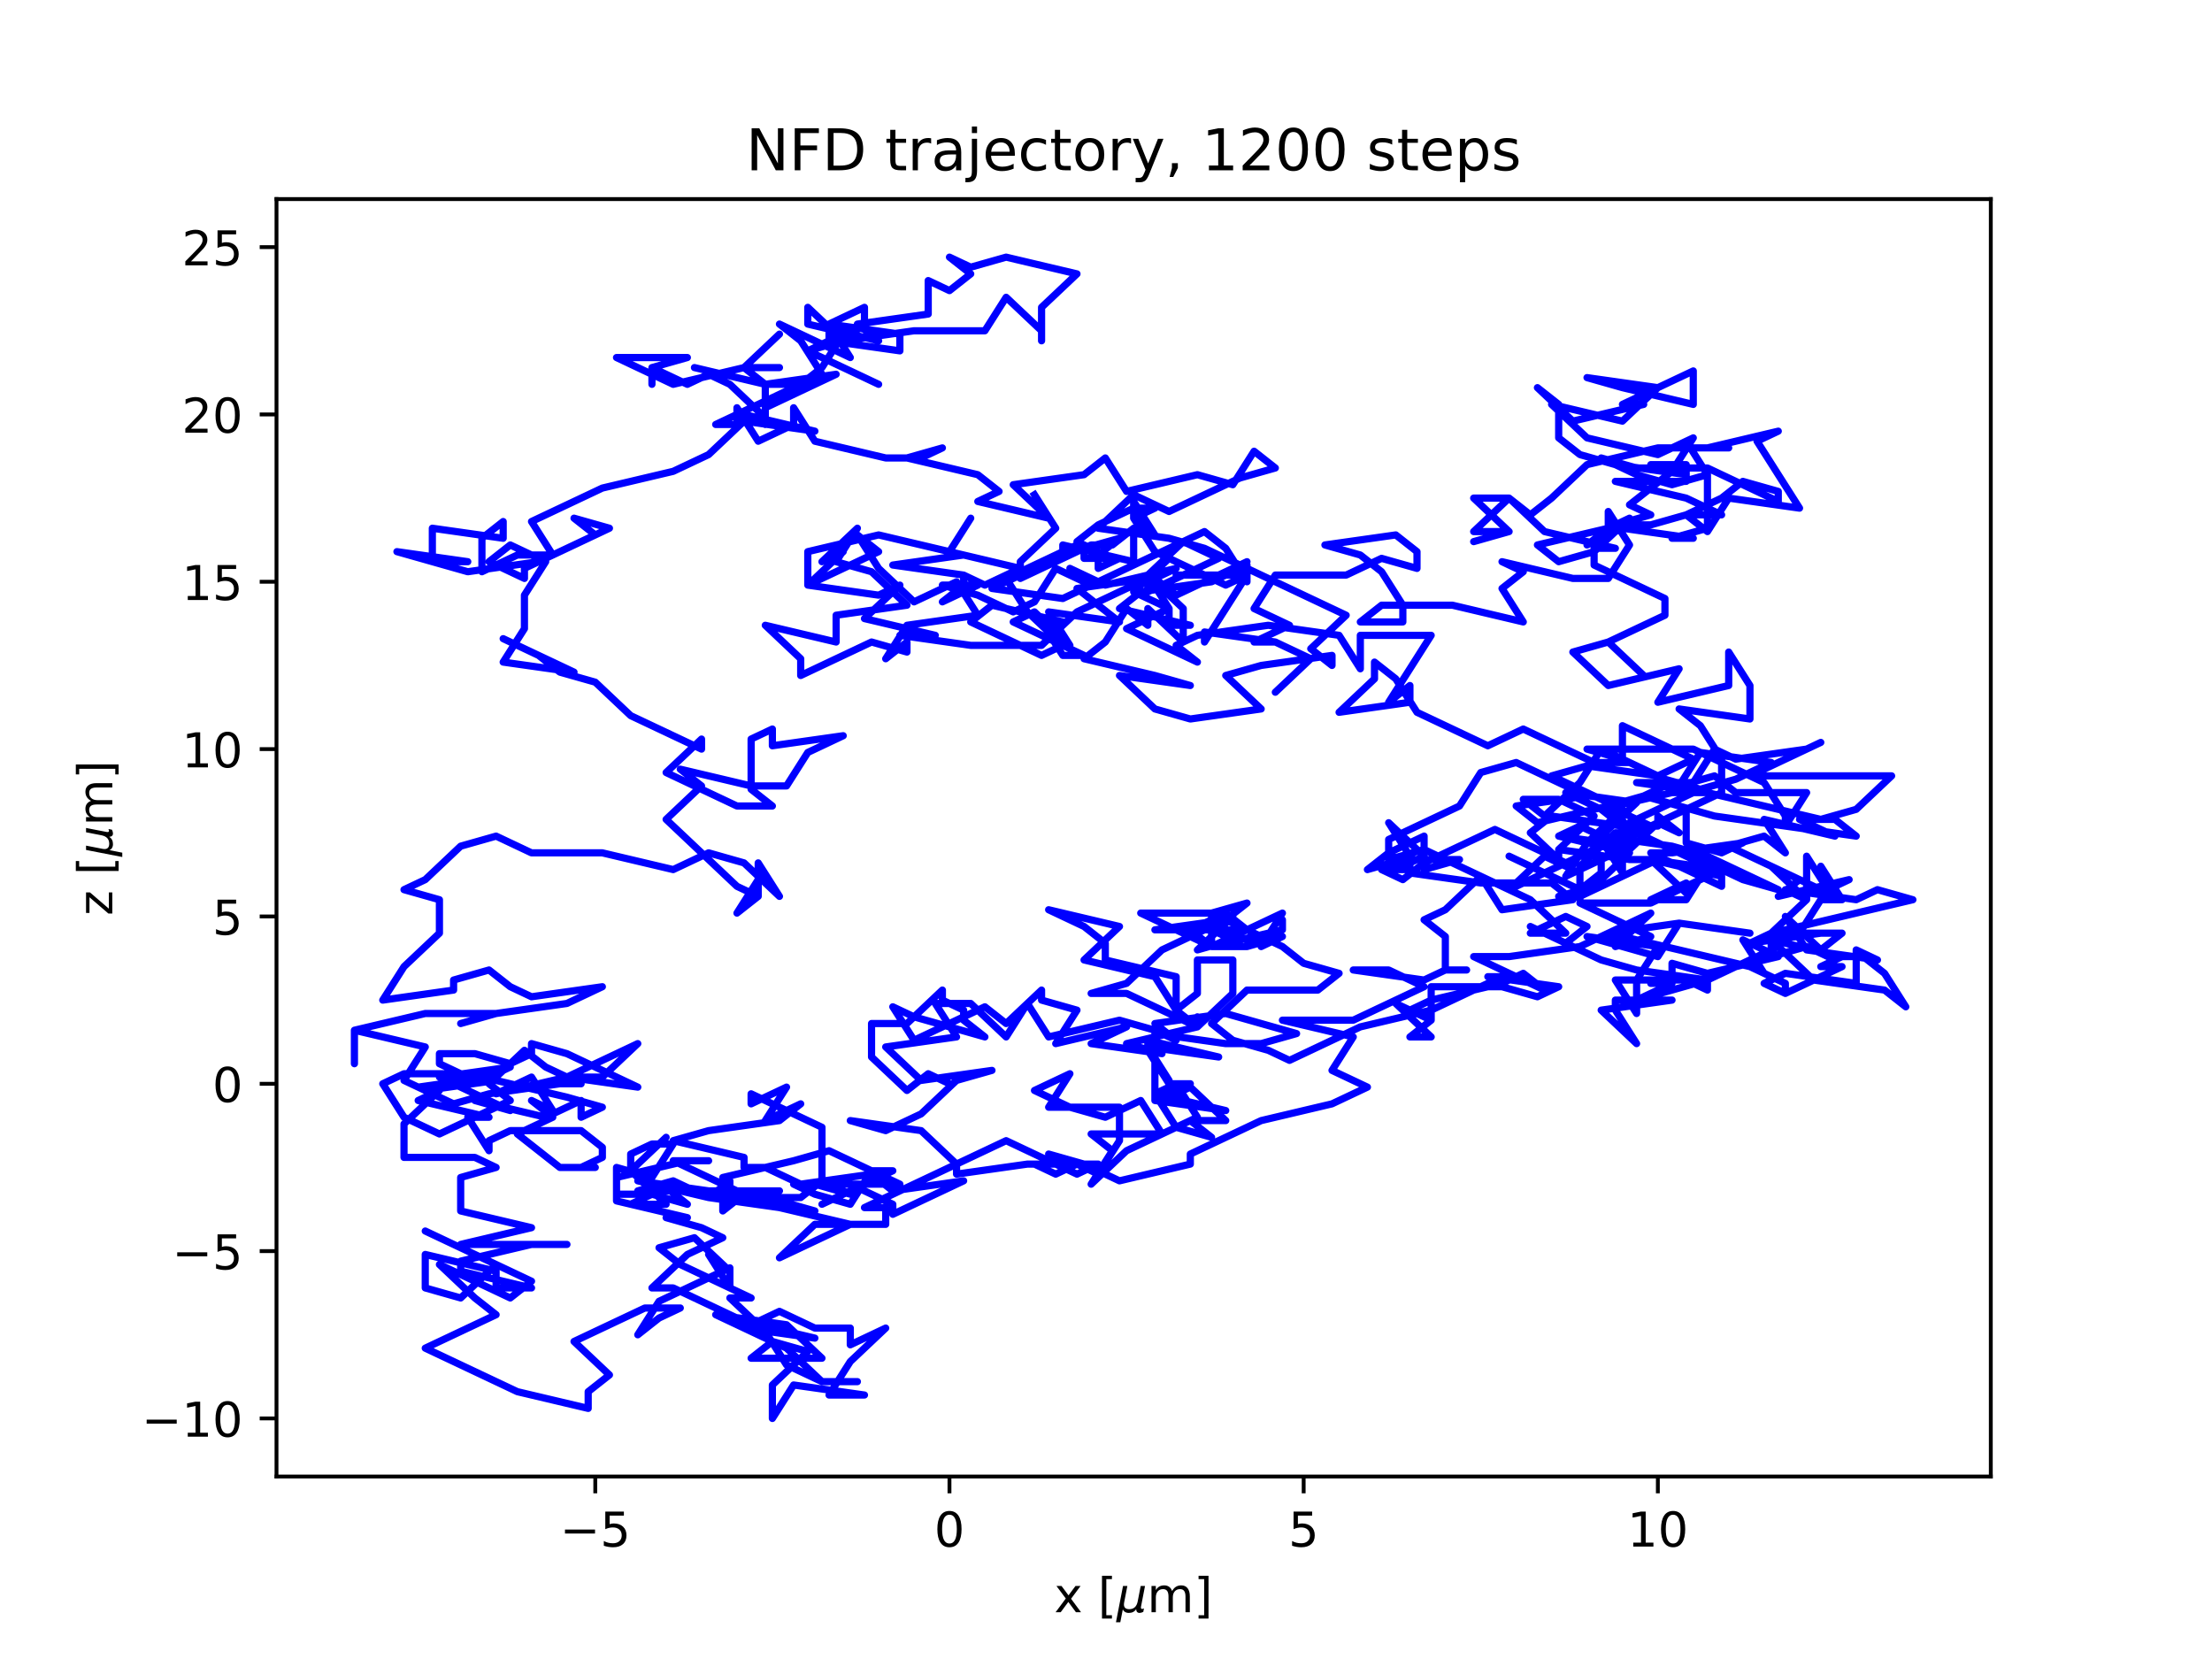 <?xml version="1.0" encoding="utf-8" standalone="no"?>
<!DOCTYPE svg PUBLIC "-//W3C//DTD SVG 1.1//EN"
  "http://www.w3.org/Graphics/SVG/1.1/DTD/svg11.dtd">
<!-- Created with matplotlib (https://matplotlib.org/) -->
<svg height="345.6pt" version="1.1" viewBox="0 0 460.8 345.6" width="460.8pt" xmlns="http://www.w3.org/2000/svg" xmlns:xlink="http://www.w3.org/1999/xlink">
 <defs>
  <style type="text/css">*{stroke-linecap:butt;stroke-linejoin:round;}</style>
 </defs>
 <g id="figure_1">
  <g id="patch_1">
   <path d="M 0 345.6 
L 460.8 345.6 
L 460.8 0 
L 0 0 
z
" style="fill:#ffffff;"/>
  </g>
  <g id="axes_1">
   <g id="patch_2">
    <path d="M 57.6 307.584 
L 414.72 307.584 
L 414.72 41.472 
L 57.6 41.472 
z
" style="fill:#ffffff;"/>
   </g>
   <g id="matplotlib.axis_1">
    <g id="xtick_1">
     <g id="line2d_1">
      <defs>
       <path d="M 0 0 
L 0 3.5 
" id="maca94fbda4" style="stroke:#000000;stroke-width:0.8;"/>
      </defs>
      <g>
       <use style="stroke:#000000;stroke-width:0.8;" x="124.007" xlink:href="#maca94fbda4" y="307.584"/>
      </g>
     </g>
     <g id="text_1">
      <!-- −5 -->
      <g transform="translate(116.636 322.182)scale(0.1 -0.1)">
       <defs>
        <path d="M 10.594 35.5 
L 73.188 35.5 
L 73.188 27.203 
L 10.594 27.203 
z
" id="DejaVuSans-8722"/>
        <path d="M 10.797 72.906 
L 49.516 72.906 
L 49.516 64.594 
L 19.828 64.594 
L 19.828 46.734 
Q 21.969 47.469 24.109 47.828 
Q 26.266 48.188 28.422 48.188 
Q 40.625 48.188 47.75 41.5 
Q 54.891 34.812 54.891 23.391 
Q 54.891 11.625 47.562 5.094 
Q 40.234 -1.422 26.906 -1.422 
Q 22.312 -1.422 17.547 -0.641 
Q 12.797 0.141 7.719 1.703 
L 7.719 11.625 
Q 12.109 9.234 16.797 8.062 
Q 21.484 6.891 26.703 6.891 
Q 35.156 6.891 40.078 11.328 
Q 45.016 15.766 45.016 23.391 
Q 45.016 31 40.078 35.438 
Q 35.156 39.891 26.703 39.891 
Q 22.75 39.891 18.812 39.016 
Q 14.891 38.141 10.797 36.281 
z
" id="DejaVuSans-53"/>
       </defs>
       <use xlink:href="#DejaVuSans-8722"/>
       <use x="83.789" xlink:href="#DejaVuSans-53"/>
      </g>
     </g>
    </g>
    <g id="xtick_2">
     <g id="line2d_2">
      <g>
       <use style="stroke:#000000;stroke-width:0.8;" x="197.792" xlink:href="#maca94fbda4" y="307.584"/>
      </g>
     </g>
     <g id="text_2">
      <!-- 0 -->
      <g transform="translate(194.61 322.182)scale(0.1 -0.1)">
       <defs>
        <path d="M 31.781 66.406 
Q 24.172 66.406 20.328 58.906 
Q 16.5 51.422 16.5 36.375 
Q 16.5 21.391 20.328 13.891 
Q 24.172 6.391 31.781 6.391 
Q 39.453 6.391 43.281 13.891 
Q 47.125 21.391 47.125 36.375 
Q 47.125 51.422 43.281 58.906 
Q 39.453 66.406 31.781 66.406 
z
M 31.781 74.219 
Q 44.047 74.219 50.516 64.516 
Q 56.984 54.828 56.984 36.375 
Q 56.984 17.969 50.516 8.266 
Q 44.047 -1.422 31.781 -1.422 
Q 19.531 -1.422 13.062 8.266 
Q 6.594 17.969 6.594 36.375 
Q 6.594 54.828 13.062 64.516 
Q 19.531 74.219 31.781 74.219 
z
" id="DejaVuSans-48"/>
       </defs>
       <use xlink:href="#DejaVuSans-48"/>
      </g>
     </g>
    </g>
    <g id="xtick_3">
     <g id="line2d_3">
      <g>
       <use style="stroke:#000000;stroke-width:0.8;" x="271.577" xlink:href="#maca94fbda4" y="307.584"/>
      </g>
     </g>
     <g id="text_3">
      <!-- 5 -->
      <g transform="translate(268.396 322.182)scale(0.1 -0.1)">
       <use xlink:href="#DejaVuSans-53"/>
      </g>
     </g>
    </g>
    <g id="xtick_4">
     <g id="line2d_4">
      <g>
       <use style="stroke:#000000;stroke-width:0.8;" x="345.362" xlink:href="#maca94fbda4" y="307.584"/>
      </g>
     </g>
     <g id="text_4">
      <!-- 10 -->
      <g transform="translate(338.999 322.182)scale(0.1 -0.1)">
       <defs>
        <path d="M 12.406 8.297 
L 28.516 8.297 
L 28.516 63.922 
L 10.984 60.406 
L 10.984 69.391 
L 28.422 72.906 
L 38.281 72.906 
L 38.281 8.297 
L 54.391 8.297 
L 54.391 0 
L 12.406 0 
z
" id="DejaVuSans-49"/>
       </defs>
       <use xlink:href="#DejaVuSans-49"/>
       <use x="63.623" xlink:href="#DejaVuSans-48"/>
      </g>
     </g>
    </g>
    <g id="text_5">
     <!-- x [${\mu}$m] -->
     <g transform="translate(219.61 335.862)scale(0.1 -0.1)">
      <defs>
       <path d="M 54.891 54.688 
L 35.109 28.078 
L 55.906 0 
L 45.312 0 
L 29.391 21.484 
L 13.484 0 
L 2.875 0 
L 24.125 28.609 
L 4.688 54.688 
L 15.281 54.688 
L 29.781 35.203 
L 44.281 54.688 
z
" id="DejaVuSans-120"/>
       <path id="DejaVuSans-32"/>
       <path d="M 8.594 75.984 
L 29.297 75.984 
L 29.297 69 
L 17.578 69 
L 17.578 -6.203 
L 29.297 -6.203 
L 29.297 -13.188 
L 8.594 -13.188 
z
" id="DejaVuSans-91"/>
       <path d="M -1.312 -20.797 
L 13.375 54.688 
L 22.406 54.688 
L 15.766 20.656 
Q 15.578 19.625 15.422 18.359 
Q 15.281 17.094 15.281 15.828 
Q 15.281 11.281 18.141 8.828 
Q 21 6.391 26.312 6.391 
Q 33.547 6.391 37.984 10.484 
Q 42.438 14.594 44 22.797 
L 50.203 54.688 
L 59.188 54.688 
L 51.031 12.641 
Q 50.828 11.719 50.75 11.031 
Q 50.688 10.359 50.688 9.812 
Q 50.688 8.297 51.297 7.594 
Q 51.906 6.891 53.219 6.891 
Q 53.719 6.891 54.562 7.125 
Q 55.422 7.375 56.984 8.016 
L 55.609 0.781 
Q 53.469 -0.297 51.516 -0.859 
Q 49.562 -1.422 47.703 -1.422 
Q 44.484 -1.422 42.656 0.625 
Q 40.828 2.688 40.828 6.297 
Q 38.094 2.391 34.297 0.484 
Q 30.516 -1.422 25.391 -1.422 
Q 20.844 -1.422 17.453 0.672 
Q 14.062 2.781 12.984 6.203 
L 7.719 -20.797 
z
" id="DejaVuSans-Oblique-956"/>
       <path d="M 52 44.188 
Q 55.375 50.25 60.062 53.125 
Q 64.75 56 71.094 56 
Q 79.641 56 84.281 50.016 
Q 88.922 44.047 88.922 33.016 
L 88.922 0 
L 79.891 0 
L 79.891 32.719 
Q 79.891 40.578 77.094 44.375 
Q 74.312 48.188 68.609 48.188 
Q 61.625 48.188 57.562 43.547 
Q 53.516 38.922 53.516 30.906 
L 53.516 0 
L 44.484 0 
L 44.484 32.719 
Q 44.484 40.625 41.703 44.406 
Q 38.922 48.188 33.109 48.188 
Q 26.219 48.188 22.156 43.531 
Q 18.109 38.875 18.109 30.906 
L 18.109 0 
L 9.078 0 
L 9.078 54.688 
L 18.109 54.688 
L 18.109 46.188 
Q 21.188 51.219 25.484 53.609 
Q 29.781 56 35.688 56 
Q 41.656 56 45.828 52.969 
Q 50 49.953 52 44.188 
z
" id="DejaVuSans-109"/>
       <path d="M 30.422 75.984 
L 30.422 -13.188 
L 9.719 -13.188 
L 9.719 -6.203 
L 21.391 -6.203 
L 21.391 69 
L 9.719 69 
L 9.719 75.984 
z
" id="DejaVuSans-93"/>
      </defs>
      <use transform="translate(0 0.016)" xlink:href="#DejaVuSans-120"/>
      <use transform="translate(59.18 0.016)" xlink:href="#DejaVuSans-32"/>
      <use transform="translate(90.967 0.016)" xlink:href="#DejaVuSans-91"/>
      <use transform="translate(129.98 0.016)" xlink:href="#DejaVuSans-Oblique-956"/>
      <use transform="translate(193.604 0.016)" xlink:href="#DejaVuSans-109"/>
      <use transform="translate(291.016 0.016)" xlink:href="#DejaVuSans-93"/>
     </g>
    </g>
   </g>
   <g id="matplotlib.axis_2">
    <g id="ytick_1">
     <g id="line2d_5">
      <defs>
       <path d="M 0 0 
L -3.5 0 
" id="m6e7b2ae9c2" style="stroke:#000000;stroke-width:0.8;"/>
      </defs>
      <g>
       <use style="stroke:#000000;stroke-width:0.8;" x="57.6" xlink:href="#m6e7b2ae9c2" y="295.488"/>
      </g>
     </g>
     <g id="text_6">
      <!-- −10 -->
      <g transform="translate(29.495 299.287)scale(0.1 -0.1)">
       <use xlink:href="#DejaVuSans-8722"/>
       <use x="83.789" xlink:href="#DejaVuSans-49"/>
       <use x="147.412" xlink:href="#DejaVuSans-48"/>
      </g>
     </g>
    </g>
    <g id="ytick_2">
     <g id="line2d_6">
      <g>
       <use style="stroke:#000000;stroke-width:0.8;" x="57.6" xlink:href="#m6e7b2ae9c2" y="260.629"/>
      </g>
     </g>
     <g id="text_7">
      <!-- −5 -->
      <g transform="translate(35.858 264.428)scale(0.1 -0.1)">
       <use xlink:href="#DejaVuSans-8722"/>
       <use x="83.789" xlink:href="#DejaVuSans-53"/>
      </g>
     </g>
    </g>
    <g id="ytick_3">
     <g id="line2d_7">
      <g>
       <use style="stroke:#000000;stroke-width:0.8;" x="57.6" xlink:href="#m6e7b2ae9c2" y="225.77"/>
      </g>
     </g>
     <g id="text_8">
      <!-- 0 -->
      <g transform="translate(44.237 229.57)scale(0.1 -0.1)">
       <use xlink:href="#DejaVuSans-48"/>
      </g>
     </g>
    </g>
    <g id="ytick_4">
     <g id="line2d_8">
      <g>
       <use style="stroke:#000000;stroke-width:0.8;" x="57.6" xlink:href="#m6e7b2ae9c2" y="190.912"/>
      </g>
     </g>
     <g id="text_9">
      <!-- 5 -->
      <g transform="translate(44.237 194.711)scale(0.1 -0.1)">
       <use xlink:href="#DejaVuSans-53"/>
      </g>
     </g>
    </g>
    <g id="ytick_5">
     <g id="line2d_9">
      <g>
       <use style="stroke:#000000;stroke-width:0.8;" x="57.6" xlink:href="#m6e7b2ae9c2" y="156.053"/>
      </g>
     </g>
     <g id="text_10">
      <!-- 10 -->
      <g transform="translate(37.875 159.852)scale(0.1 -0.1)">
       <use xlink:href="#DejaVuSans-49"/>
       <use x="63.623" xlink:href="#DejaVuSans-48"/>
      </g>
     </g>
    </g>
    <g id="ytick_6">
     <g id="line2d_10">
      <g>
       <use style="stroke:#000000;stroke-width:0.8;" x="57.6" xlink:href="#m6e7b2ae9c2" y="121.194"/>
      </g>
     </g>
     <g id="text_11">
      <!-- 15 -->
      <g transform="translate(37.875 124.993)scale(0.1 -0.1)">
       <use xlink:href="#DejaVuSans-49"/>
       <use x="63.623" xlink:href="#DejaVuSans-53"/>
      </g>
     </g>
    </g>
    <g id="ytick_7">
     <g id="line2d_11">
      <g>
       <use style="stroke:#000000;stroke-width:0.8;" x="57.6" xlink:href="#m6e7b2ae9c2" y="86.335"/>
      </g>
     </g>
     <g id="text_12">
      <!-- 20 -->
      <g transform="translate(37.875 90.134)scale(0.1 -0.1)">
       <defs>
        <path d="M 19.188 8.297 
L 53.609 8.297 
L 53.609 0 
L 7.328 0 
L 7.328 8.297 
Q 12.938 14.109 22.625 23.891 
Q 32.328 33.688 34.812 36.531 
Q 39.547 41.844 41.422 45.531 
Q 43.312 49.219 43.312 52.781 
Q 43.312 58.594 39.234 62.25 
Q 35.156 65.922 28.609 65.922 
Q 23.969 65.922 18.812 64.312 
Q 13.672 62.703 7.812 59.422 
L 7.812 69.391 
Q 13.766 71.781 18.938 73 
Q 24.125 74.219 28.422 74.219 
Q 39.75 74.219 46.484 68.547 
Q 53.219 62.891 53.219 53.422 
Q 53.219 48.922 51.531 44.891 
Q 49.859 40.875 45.406 35.406 
Q 44.188 33.984 37.641 27.219 
Q 31.109 20.453 19.188 8.297 
z
" id="DejaVuSans-50"/>
       </defs>
       <use xlink:href="#DejaVuSans-50"/>
       <use x="63.623" xlink:href="#DejaVuSans-48"/>
      </g>
     </g>
    </g>
    <g id="ytick_8">
     <g id="line2d_12">
      <g>
       <use style="stroke:#000000;stroke-width:0.8;" x="57.6" xlink:href="#m6e7b2ae9c2" y="51.476"/>
      </g>
     </g>
     <g id="text_13">
      <!-- 25 -->
      <g transform="translate(37.875 55.276)scale(0.1 -0.1)">
       <use xlink:href="#DejaVuSans-50"/>
       <use x="63.623" xlink:href="#DejaVuSans-53"/>
      </g>
     </g>
    </g>
    <g id="text_14">
     <!-- z [${\mu}$m] -->
     <g transform="translate(23.395 190.728)rotate(-90)scale(0.1 -0.1)">
      <defs>
       <path d="M 5.516 54.688 
L 48.188 54.688 
L 48.188 46.484 
L 14.406 7.172 
L 48.188 7.172 
L 48.188 0 
L 4.297 0 
L 4.297 8.203 
L 38.094 47.516 
L 5.516 47.516 
z
" id="DejaVuSans-122"/>
      </defs>
      <use transform="translate(0 0.016)" xlink:href="#DejaVuSans-122"/>
      <use transform="translate(52.49 0.016)" xlink:href="#DejaVuSans-32"/>
      <use transform="translate(84.277 0.016)" xlink:href="#DejaVuSans-91"/>
      <use transform="translate(123.291 0.016)" xlink:href="#DejaVuSans-Oblique-956"/>
      <use transform="translate(186.914 0.016)" xlink:href="#DejaVuSans-109"/>
      <use transform="translate(284.326 0.016)" xlink:href="#DejaVuSans-93"/>
     </g>
    </g>
   </g>
   <g id="line2d_13">
    <path clip-path="url(#p3e4e8f9387)" d="M 197.792 225.77 
L 193.365 223.679 
L 188.938 227.165 
L 181.559 220.193 
L 181.559 213.221 
L 188.938 213.221 
L 196.316 206.249 
L 196.316 208.341 
L 200.743 210.433 
L 200.743 212.524 
L 205.17 216.01 
L 190.413 211.827 
L 185.986 209.735 
L 190.413 216.707 
L 205.17 209.735 
L 209.597 213.221 
L 216.976 206.249 
L 216.976 208.341 
L 224.354 210.433 
L 219.927 217.404 
L 234.684 213.918 
L 227.306 217.404 
L 242.063 219.496 
L 234.684 217.404 
L 249.441 213.918 
L 245.014 210.433 
L 245.014 203.461 
L 230.257 199.975 
L 230.257 196.489 
L 225.83 193.003 
L 218.452 189.517 
L 233.209 193.003 
L 225.83 199.975 
L 240.587 203.461 
L 245.014 210.433 
L 245.014 210.433 
L 249.441 206.947 
L 249.441 199.975 
L 256.82 199.975 
L 256.82 206.947 
L 249.441 213.918 
L 249.441 211.827 
L 249.441 213.918 
L 234.684 206.947 
L 227.306 206.947 
L 234.684 204.855 
L 242.063 197.883 
L 256.82 190.912 
L 249.441 197.883 
L 256.82 195.792 
L 252.393 193.7 
L 259.771 195.792 
L 267.15 193.7 
L 267.15 191.609 
L 267.15 193.7 
L 252.393 197.186 
L 259.771 197.186 
L 267.15 195.095 
L 262.723 197.186 
L 267.15 190.214 
L 252.393 197.186 
L 247.966 193.7 
L 255.344 190.214 
L 259.771 193.7 
L 240.587 193.7 
L 255.344 191.609 
L 259.771 188.123 
L 252.393 190.214 
L 252.393 197.186 
L 237.636 190.214 
L 252.393 190.214 
L 267.15 197.186 
L 271.577 200.672 
L 278.955 202.764 
L 274.528 206.249 
L 259.771 206.249 
L 252.393 213.221 
L 256.82 216.707 
L 264.198 218.799 
L 268.625 220.89 
L 283.382 213.918 
L 298.14 210.433 
L 312.897 203.461 
L 317.324 203.461 
L 309.945 203.461 
L 324.702 205.552 
L 320.275 207.644 
L 312.897 205.552 
L 298.14 205.552 
L 298.14 212.524 
L 293.712 216.01 
L 298.14 216.01 
L 290.761 209.038 
L 298.14 212.524 
L 293.712 210.433 
L 298.14 208.341 
L 312.897 204.855 
L 317.324 202.764 
L 321.751 206.249 
L 306.994 199.278 
L 314.372 199.278 
L 329.129 197.186 
L 343.886 190.214 
L 336.508 197.186 
L 343.886 195.095 
L 329.129 188.123 
L 343.886 188.123 
L 358.643 181.151 
L 343.886 179.06 
L 358.643 182.546 
L 358.643 184.637 
L 343.886 177.665 
L 348.313 177.665 
L 363.07 175.574 
L 358.643 177.665 
L 351.265 175.574 
L 351.265 168.602 
L 336.508 175.574 
L 329.129 172.088 
L 324.702 174.179 
L 339.459 176.271 
L 324.702 174.179 
L 339.459 177.665 
L 332.081 184.637 
L 324.702 186.729 
L 329.129 186.729 
L 343.886 179.757 
L 348.313 176.271 
L 363.07 183.243 
L 370.449 185.334 
L 355.692 178.362 
L 348.313 176.271 
L 333.556 174.179 
L 340.935 167.208 
L 326.178 165.116 
L 337.983 170.694 
L 333.556 168.602 
L 348.313 165.116 
L 355.692 165.116 
L 340.935 163.025 
L 348.313 163.025 
L 340.935 166.51 
L 333.556 168.602 
L 337.983 172.088 
L 345.362 172.088 
L 345.362 169.996 
L 349.789 173.482 
L 345.362 171.391 
L 345.362 171.391 
L 337.983 178.362 
L 337.983 181.848 
L 333.556 174.877 
L 333.556 174.877 
L 340.935 172.785 
L 326.178 179.757 
L 311.421 172.785 
L 296.664 179.757 
L 292.237 183.243 
L 287.81 181.151 
L 292.237 179.06 
L 284.858 181.151 
L 289.285 177.665 
L 289.285 181.151 
L 293.712 181.151 
L 289.285 177.665 
L 296.664 174.179 
L 296.664 181.151 
L 296.664 181.151 
L 304.042 179.06 
L 289.285 179.06 
L 296.664 176.968 
L 318.799 187.426 
L 326.178 194.398 
L 318.799 194.398 
L 326.178 190.912 
L 330.605 193.003 
L 326.178 196.489 
L 318.799 193.003 
L 333.556 199.975 
L 340.935 202.066 
L 355.692 204.158 
L 370.449 197.186 
L 377.827 204.158 
L 392.584 206.249 
L 397.012 209.735 
L 392.584 202.764 
L 388.157 199.278 
L 380.779 199.278 
L 376.352 197.186 
L 368.973 199.278 
L 368.973 195.792 
L 383.73 199.278 
L 379.303 201.369 
L 383.73 201.369 
L 371.925 206.947 
L 371.925 204.855 
L 364.546 201.369 
L 335.032 194.398 
L 349.789 192.306 
L 364.546 194.398 
L 349.789 192.306 
L 345.362 199.278 
L 330.605 195.095 
L 345.362 197.186 
L 340.935 204.158 
L 340.935 204.158 
L 340.935 211.13 
L 336.508 204.158 
L 351.265 204.158 
L 355.692 206.249 
L 355.692 204.158 
L 340.935 208.341 
L 336.508 208.341 
L 336.508 210.433 
L 340.935 217.404 
L 333.556 210.433 
L 348.313 208.341 
L 340.935 208.341 
L 348.313 204.855 
L 343.886 204.855 
L 348.313 202.764 
L 348.313 200.672 
L 355.692 202.764 
L 370.449 199.278 
L 363.07 195.792 
L 367.498 202.764 
L 371.925 204.855 
L 371.925 206.947 
L 367.498 204.855 
L 371.925 202.764 
L 386.682 204.855 
L 386.682 197.883 
L 391.109 199.975 
L 376.352 197.883 
L 371.925 190.912 
L 379.303 197.883 
L 383.73 194.398 
L 368.973 194.398 
L 398.487 187.426 
L 391.109 185.334 
L 386.682 187.426 
L 371.925 185.334 
L 376.352 187.426 
L 368.973 194.398 
L 364.546 196.489 
L 379.303 194.398 
L 374.876 194.398 
L 379.303 187.426 
L 383.73 187.426 
L 379.303 180.454 
L 383.73 187.426 
L 368.973 180.454 
L 376.352 187.426 
L 376.352 178.362 
L 380.779 185.334 
L 385.206 183.243 
L 370.449 186.729 
L 374.876 183.243 
L 360.119 176.271 
L 367.498 174.179 
L 371.925 177.665 
L 367.498 170.694 
L 382.255 174.179 
L 374.876 170.694 
L 374.876 170.694 
L 382.255 170.694 
L 386.682 174.179 
L 371.925 172.088 
L 371.925 169.996 
L 367.498 163.025 
L 352.74 156.053 
L 330.605 156.053 
L 337.983 158.144 
L 337.983 151.173 
L 352.74 158.144 
L 345.362 161.63 
L 330.605 159.539 
L 323.226 161.63 
L 337.983 168.602 
L 330.605 175.574 
L 326.178 182.546 
L 340.935 175.574 
L 336.508 168.602 
L 336.508 168.602 
L 343.886 172.088 
L 358.643 165.116 
L 358.643 158.144 
L 354.216 151.173 
L 349.789 147.687 
L 364.546 149.778 
L 364.546 142.807 
L 360.119 135.835 
L 360.119 142.807 
L 345.362 146.292 
L 349.789 139.321 
L 335.032 142.807 
L 327.654 135.835 
L 335.032 133.743 
L 342.411 140.715 
L 335.032 133.743 
L 346.838 128.166 
L 346.838 124.68 
L 332.081 117.708 
L 332.081 114.222 
L 336.508 114.222 
L 321.751 110.736 
L 314.372 103.765 
L 306.994 110.736 
L 314.372 110.736 
L 306.994 112.828 
L 314.372 110.736 
L 306.994 103.765 
L 314.372 103.765 
L 318.799 107.251 
L 323.226 103.765 
L 330.605 96.793 
L 345.362 93.307 
L 360.119 93.307 
L 355.692 93.307 
L 370.449 89.821 
L 366.022 91.913 
L 374.876 105.856 
L 360.119 103.765 
L 355.692 110.736 
L 351.265 107.251 
L 358.643 107.251 
L 351.265 103.765 
L 336.508 100.279 
L 351.265 100.279 
L 351.265 96.793 
L 343.886 96.793 
L 351.265 98.884 
L 336.508 96.793 
L 329.129 94.701 
L 324.702 91.215 
L 324.702 84.244 
L 320.275 80.758 
L 327.654 87.73 
L 342.411 84.244 
L 337.983 84.244 
L 352.74 77.272 
L 352.74 84.244 
L 337.983 80.758 
L 330.605 78.666 
L 345.362 80.758 
L 337.983 87.73 
L 323.226 84.244 
L 330.605 91.215 
L 345.362 94.701 
L 352.74 91.215 
L 348.313 98.187 
L 339.459 105.159 
L 343.886 107.251 
L 336.508 109.342 
L 343.886 109.342 
L 351.265 107.251 
L 358.643 103.765 
L 363.07 100.279 
L 370.449 102.37 
L 370.449 104.462 
L 355.692 97.49 
L 340.935 97.49 
L 333.556 95.399 
L 340.935 98.884 
L 348.313 100.976 
L 355.692 98.884 
L 351.265 91.913 
L 355.692 98.884 
L 355.692 110.039 
L 348.313 112.131 
L 352.74 112.131 
L 337.983 110.039 
L 330.605 113.525 
L 335.032 110.039 
L 339.459 107.948 
L 332.081 114.919 
L 324.702 117.011 
L 320.275 113.525 
L 335.032 110.039 
L 335.032 106.553 
L 339.459 113.525 
L 335.032 120.497 
L 327.654 120.497 
L 312.897 117.011 
L 317.324 119.103 
L 317.324 119.103 
L 312.897 122.588 
L 317.324 129.56 
L 302.567 126.074 
L 302.567 126.074 
L 287.81 126.074 
L 283.382 129.56 
L 292.237 129.56 
L 292.237 126.074 
L 287.81 119.103 
L 283.382 115.617 
L 276.004 113.525 
L 290.761 111.434 
L 295.188 114.919 
L 295.188 118.405 
L 287.81 116.314 
L 280.431 119.8 
L 280.431 119.8 
L 265.674 119.8 
L 261.247 126.771 
L 268.625 130.257 
L 261.247 133.743 
L 265.674 133.743 
L 273.053 137.229 
L 265.674 144.201 
L 273.053 137.229 
L 265.674 133.743 
L 250.917 131.652 
L 250.917 133.743 
L 259.771 119.8 
L 245.014 119.8 
L 259.771 119.8 
L 255.344 121.891 
L 240.587 114.919 
L 236.16 107.948 
L 236.16 104.462 
L 240.587 111.434 
L 236.16 107.948 
L 240.587 105.856 
L 236.16 105.856 
L 228.781 109.342 
L 224.354 112.828 
L 228.781 114.919 
L 228.781 118.405 
L 233.209 116.314 
L 225.83 116.314 
L 225.83 114.222 
L 233.209 112.131 
L 228.781 115.617 
L 224.354 113.525 
L 209.597 120.497 
L 214.024 127.469 
L 221.403 134.44 
L 216.976 136.532 
L 202.219 129.56 
L 206.646 126.074 
L 221.403 129.56 
L 216.976 129.56 
L 221.403 136.532 
L 225.83 136.532 
L 211.073 129.56 
L 215.5 127.469 
L 222.879 134.44 
L 218.452 127.469 
L 233.209 129.56 
L 224.354 122.588 
L 239.111 120.497 
L 224.354 127.469 
L 216.976 134.44 
L 202.219 134.44 
L 187.462 132.349 
L 194.84 132.349 
L 180.083 128.863 
L 187.462 121.891 
L 183.035 123.983 
L 168.278 121.891 
L 175.656 114.919 
L 171.229 117.011 
L 178.608 110.039 
L 174.18 117.011 
L 181.559 119.103 
L 188.938 126.074 
L 174.18 128.166 
L 174.18 133.743 
L 159.423 130.257 
L 166.802 137.229 
L 166.802 140.715 
L 181.559 133.743 
L 188.938 135.835 
L 188.938 133.743 
L 184.51 137.229 
L 188.938 130.257 
L 203.695 128.166 
L 199.267 121.194 
L 190.413 125.377 
L 183.035 118.405 
L 178.608 111.434 
L 183.035 114.919 
L 168.278 121.891 
L 168.278 114.919 
L 183.035 111.434 
L 197.792 114.919 
L 202.219 107.948 
L 197.792 114.919 
L 212.549 118.405 
L 205.17 121.891 
L 200.743 119.8 
L 185.986 117.708 
L 200.743 115.617 
L 185.986 117.708 
L 200.743 119.8 
L 200.743 121.891 
L 196.316 125.377 
L 203.695 121.891 
L 196.316 121.891 
L 203.695 123.983 
L 211.073 127.469 
L 215.5 125.377 
L 219.927 118.405 
L 227.306 121.891 
L 222.879 118.405 
L 230.257 121.891 
L 245.014 118.405 
L 240.587 120.497 
L 245.014 123.983 
L 259.771 117.011 
L 252.393 120.497 
L 243.539 116.314 
L 236.16 123.286 
L 243.539 126.771 
L 234.684 130.955 
L 249.441 137.926 
L 245.014 134.44 
L 249.441 132.349 
L 264.198 130.257 
L 278.955 132.349 
L 283.382 139.321 
L 283.382 132.349 
L 298.14 132.349 
L 289.285 146.292 
L 293.712 142.807 
L 293.712 146.292 
L 278.955 148.384 
L 286.334 141.412 
L 286.334 137.926 
L 290.761 141.412 
L 295.188 148.384 
L 309.945 155.356 
L 317.324 151.87 
L 332.081 158.842 
L 339.459 158.842 
L 346.838 162.327 
L 354.216 164.419 
L 361.595 162.327 
L 368.973 158.842 
L 354.216 156.75 
L 349.789 163.722 
L 345.362 161.63 
L 352.74 165.116 
L 337.983 172.088 
L 323.226 169.996 
L 318.799 173.482 
L 326.178 180.454 
L 321.751 178.362 
L 314.372 185.334 
L 329.129 178.362 
L 333.556 178.362 
L 333.556 181.848 
L 329.129 185.334 
L 314.372 178.362 
L 329.129 185.334 
L 329.129 187.426 
L 329.129 180.454 
L 336.508 173.482 
L 340.935 173.482 
L 355.692 180.454 
L 351.265 187.426 
L 343.886 187.426 
L 351.265 183.94 
L 351.265 186.031 
L 343.886 179.06 
L 339.459 179.06 
L 324.702 176.968 
L 324.702 179.06 
L 324.702 176.968 
L 332.081 169.996 
L 324.702 166.51 
L 317.324 166.51 
L 321.751 169.996 
L 329.129 163.025 
L 333.556 156.053 
L 348.313 163.025 
L 352.74 163.025 
L 357.168 156.053 
L 361.595 158.144 
L 376.352 156.053 
L 379.303 154.658 
L 364.546 161.63 
L 394.06 161.63 
L 386.682 168.602 
L 379.303 170.694 
L 349.789 163.722 
L 357.168 161.63 
L 361.595 165.116 
L 376.352 165.116 
L 371.925 172.088 
L 357.168 169.996 
L 342.411 165.813 
L 335.032 167.905 
L 320.275 171.391 
L 315.848 167.905 
L 330.605 165.813 
L 315.848 158.842 
L 308.469 160.933 
L 304.042 167.905 
L 289.285 174.877 
L 289.285 181.848 
L 296.664 178.362 
L 289.285 171.391 
L 293.712 178.362 
L 293.712 181.848 
L 308.469 183.94 
L 323.226 183.94 
L 327.654 187.426 
L 312.897 189.517 
L 308.469 182.546 
L 301.091 189.517 
L 296.664 191.609 
L 301.091 195.095 
L 301.091 202.066 
L 305.518 202.066 
L 301.091 202.066 
L 296.664 204.158 
L 281.907 202.066 
L 289.285 202.066 
L 289.285 202.066 
L 296.664 205.552 
L 281.907 212.524 
L 267.15 212.524 
L 281.907 216.01 
L 277.48 222.982 
L 284.858 226.468 
L 277.48 229.953 
L 262.723 233.439 
L 247.966 240.411 
L 247.966 242.503 
L 233.209 245.989 
L 225.83 242.503 
L 218.452 240.411 
L 222.879 242.503 
L 215.5 242.503 
L 219.927 244.594 
L 224.354 242.503 
L 228.781 244.594 
L 233.209 237.622 
L 233.209 230.651 
L 218.452 230.651 
L 222.879 223.679 
L 222.879 223.679 
L 215.5 227.165 
L 222.879 230.651 
L 230.257 232.742 
L 237.636 229.256 
L 242.063 236.228 
L 227.306 236.228 
L 231.733 239.714 
L 227.306 246.686 
L 234.684 239.714 
L 249.441 232.742 
L 245.014 225.77 
L 240.587 227.862 
L 247.966 225.77 
L 243.539 225.77 
L 239.111 218.799 
L 239.111 218.799 
L 239.111 216.707 
L 253.868 220.193 
L 239.111 218.101 
L 243.539 225.073 
L 243.539 228.559 
L 247.966 226.468 
L 255.344 233.439 
L 247.966 233.439 
L 252.393 236.925 
L 245.014 234.834 
L 240.587 227.862 
L 255.344 231.348 
L 240.587 229.256 
L 240.587 215.313 
L 255.344 217.404 
L 262.723 217.404 
L 270.101 215.313 
L 255.344 211.13 
L 240.587 213.221 
L 245.014 216.707 
L 240.587 214.616 
L 233.209 212.524 
L 218.452 216.01 
L 214.024 209.038 
L 209.597 216.01 
L 202.219 209.038 
L 194.84 209.038 
L 199.267 216.01 
L 184.51 218.101 
L 191.889 225.073 
L 206.646 222.982 
L 199.267 225.073 
L 191.889 232.045 
L 184.51 235.531 
L 177.132 233.439 
L 191.889 235.531 
L 199.267 242.503 
L 199.267 244.594 
L 214.024 242.503 
L 228.781 242.503 
L 224.354 244.594 
L 209.597 237.622 
L 180.083 251.566 
L 184.51 251.566 
L 184.51 255.052 
L 169.753 255.052 
L 162.375 262.024 
L 177.132 255.052 
L 147.618 248.08 
L 132.861 248.08 
L 140.239 245.989 
L 147.618 249.474 
L 162.375 251.566 
L 154.996 248.08 
L 169.753 252.263 
L 154.996 250.172 
L 162.375 248.08 
L 147.618 248.08 
L 132.861 245.989 
L 147.618 249.474 
L 152.045 245.989 
L 152.045 249.474 
L 166.802 249.474 
L 171.229 245.989 
L 171.229 234.834 
L 156.472 227.862 
L 156.472 229.953 
L 163.851 226.468 
L 159.423 233.439 
L 166.802 229.953 
L 162.375 233.439 
L 147.618 235.531 
L 140.239 237.622 
L 154.996 241.108 
L 154.996 243.2 
L 159.423 243.2 
L 166.802 246.686 
L 181.559 244.594 
L 185.986 248.08 
L 200.743 245.989 
L 185.986 252.96 
L 185.986 250.869 
L 178.608 247.383 
L 171.229 250.869 
L 185.986 243.897 
L 185.986 243.897 
L 181.559 243.897 
L 177.132 250.869 
L 169.753 248.777 
L 165.326 246.686 
L 169.753 246.686 
L 177.132 248.777 
L 172.705 246.686 
L 187.462 246.686 
L 172.705 239.714 
L 165.326 241.805 
L 150.569 245.291 
L 150.569 252.263 
L 154.996 248.777 
L 140.239 241.805 
L 147.618 241.805 
L 143.191 241.805 
L 128.434 245.291 
L 128.434 248.777 
L 135.812 248.777 
L 143.191 250.869 
L 138.764 247.383 
L 131.385 250.869 
L 138.764 250.869 
L 131.385 243.897 
L 138.764 236.925 
L 131.385 243.897 
L 131.385 240.411 
L 135.812 238.32 
L 140.239 238.32 
L 135.812 245.291 
L 128.434 243.2 
L 128.434 250.172 
L 143.191 253.657 
L 138.764 253.657 
L 146.142 255.749 
L 150.569 257.841 
L 143.191 261.326 
L 135.812 268.298 
L 140.239 268.298 
L 154.996 275.27 
L 169.753 278.756 
L 154.996 276.664 
L 162.375 273.178 
L 169.753 276.664 
L 177.132 276.664 
L 177.132 280.15 
L 184.51 276.664 
L 177.132 283.636 
L 172.705 290.608 
L 180.083 290.608 
L 165.326 288.516 
L 160.899 295.488 
L 160.899 288.516 
L 168.278 281.544 
L 160.899 279.453 
L 156.472 282.939 
L 171.229 282.939 
L 163.851 275.967 
L 149.094 273.876 
L 163.851 280.847 
L 171.229 287.819 
L 178.608 287.819 
L 171.229 287.819 
L 163.851 284.333 
L 159.423 277.361 
L 152.045 270.39 
L 156.472 270.39 
L 141.715 263.418 
L 137.288 259.932 
L 144.666 257.841 
L 152.045 264.812 
L 147.618 261.326 
L 152.045 268.298 
L 152.045 264.115 
L 137.288 271.087 
L 132.861 278.059 
L 137.288 274.573 
L 141.715 272.481 
L 134.337 272.481 
L 119.58 279.453 
L 126.958 286.425 
L 122.531 289.911 
L 122.531 293.396 
L 107.774 289.911 
L 88.59 280.847 
L 103.347 273.876 
L 98.92 270.39 
L 91.541 263.418 
L 106.298 270.39 
L 110.725 266.904 
L 88.59 256.446 
L 103.347 263.418 
L 95.968 270.39 
L 88.59 268.298 
L 88.59 261.326 
L 103.347 264.812 
L 103.347 268.298 
L 110.725 268.298 
L 95.968 264.812 
L 95.968 262.721 
L 110.725 259.235 
L 118.104 259.235 
L 95.968 259.235 
L 110.725 255.749 
L 95.968 252.263 
L 95.968 245.291 
L 103.347 243.2 
L 98.92 241.108 
L 84.163 241.108 
L 84.163 234.137 
L 91.541 227.165 
L 87.114 229.256 
L 101.871 232.742 
L 97.444 232.742 
L 101.871 239.714 
L 101.871 237.622 
L 106.298 235.531 
L 121.055 235.531 
L 125.482 239.017 
L 125.482 241.108 
L 121.055 243.2 
L 116.628 243.2 
L 124.007 243.2 
L 116.628 243.2 
L 107.774 236.228 
L 115.152 232.742 
L 110.725 229.256 
L 115.152 231.348 
L 110.725 224.376 
L 103.347 227.862 
L 118.104 224.376 
L 125.482 224.376 
L 132.861 217.404 
L 118.104 224.376 
L 132.861 226.468 
L 118.104 219.496 
L 110.725 217.404 
L 110.725 219.496 
L 106.298 221.587 
L 98.92 219.496 
L 91.541 219.496 
L 91.541 221.587 
L 95.968 223.679 
L 84.163 223.679 
L 79.736 225.77 
L 84.163 232.742 
L 91.541 236.228 
L 106.298 229.256 
L 101.871 225.77 
L 109.25 218.799 
L 113.677 222.285 
L 121.055 225.77 
L 116.628 225.77 
L 101.871 227.862 
L 94.493 229.953 
L 87.114 226.468 
L 101.871 224.376 
L 106.298 222.285 
L 91.541 224.376 
L 106.298 231.348 
L 98.92 229.256 
L 113.677 232.742 
L 121.055 229.256 
L 121.055 232.742 
L 125.482 230.651 
L 118.104 228.559 
L 103.347 225.073 
L 88.59 227.165 
L 84.163 225.073 
L 88.59 218.101 
L 73.833 214.616 
L 73.833 221.587 
L 73.833 214.616 
L 88.59 211.13 
L 103.347 211.13 
L 95.968 213.221 
L 103.347 211.13 
L 118.104 209.038 
L 118.104 209.038 
L 125.482 205.552 
L 110.725 207.644 
L 106.298 205.552 
L 101.871 202.066 
L 94.493 204.158 
L 94.493 206.249 
L 79.736 208.341 
L 84.163 201.369 
L 91.541 194.398 
L 91.541 187.426 
L 84.163 185.334 
L 88.59 183.243 
L 95.968 176.271 
L 103.347 174.179 
L 110.725 177.665 
L 125.482 177.665 
L 140.239 181.151 
L 147.618 177.665 
L 154.996 179.757 
L 162.375 186.729 
L 157.948 179.757 
L 157.948 186.729 
L 157.948 183.243 
L 153.521 190.214 
L 157.948 186.729 
L 153.521 184.637 
L 138.764 170.694 
L 146.142 163.722 
L 141.715 160.236 
L 156.472 163.722 
L 163.851 163.722 
L 168.278 156.75 
L 175.656 153.264 
L 160.899 155.356 
L 160.899 151.87 
L 156.472 153.961 
L 156.472 164.419 
L 160.899 167.905 
L 153.521 167.905 
L 138.764 160.933 
L 146.142 153.961 
L 146.142 156.053 
L 131.385 149.081 
L 124.007 142.109 
L 116.628 140.018 
L 112.201 136.532 
L 104.822 133.046 
L 119.58 140.018 
L 104.822 137.926 
L 109.25 130.955 
L 109.25 123.983 
L 113.677 117.011 
L 106.298 113.525 
L 101.871 117.011 
L 109.25 120.497 
L 109.25 118.405 
L 124.007 111.434 
L 119.58 107.948 
L 126.958 110.039 
L 112.201 117.011 
L 97.444 119.103 
L 82.687 114.919 
L 97.444 117.011 
L 97.444 117.011 
L 90.065 117.011 
L 90.065 110.039 
L 104.822 112.131 
L 104.822 108.645 
L 100.395 112.131 
L 100.395 119.103 
L 107.774 115.617 
L 115.152 115.617 
L 110.725 108.645 
L 125.482 101.673 
L 140.239 98.187 
L 147.618 94.701 
L 154.996 87.73 
L 169.753 89.821 
L 154.996 86.335 
L 159.423 88.427 
L 159.423 84.941 
L 174.18 77.969 
L 159.423 80.061 
L 144.666 76.575 
L 159.423 80.061 
L 154.996 76.575 
L 162.375 76.575 
L 154.996 76.575 
L 162.375 69.603 
L 154.996 76.575 
L 140.239 80.061 
L 128.434 74.483 
L 143.191 74.483 
L 135.812 76.575 
L 135.812 80.061 
L 135.812 76.575 
L 143.191 80.061 
L 147.618 77.969 
L 152.045 80.061 
L 159.423 87.032 
L 159.423 80.061 
L 166.802 80.061 
L 166.802 80.061 
L 171.229 76.575 
L 175.656 69.603 
L 168.278 73.089 
L 183.035 80.061 
L 168.278 73.089 
L 175.656 70.997 
L 190.413 68.906 
L 205.17 68.906 
L 209.597 61.934 
L 216.976 68.906 
L 216.976 70.997 
L 216.976 64.026 
L 224.354 57.054 
L 209.597 53.568 
L 202.219 55.66 
L 197.792 53.568 
L 202.219 57.054 
L 197.792 60.54 
L 193.365 58.448 
L 193.365 65.42 
L 178.608 67.512 
L 183.035 70.997 
L 168.278 67.512 
L 168.278 64.026 
L 175.656 70.997 
L 180.083 67.512 
L 180.083 64.026 
L 172.705 67.512 
L 187.462 69.603 
L 187.462 73.089 
L 172.705 70.997 
L 172.705 67.512 
L 172.705 67.512 
L 177.132 74.483 
L 162.375 67.512 
L 166.802 70.997 
L 171.229 77.969 
L 149.094 88.427 
L 153.521 88.427 
L 153.521 84.941 
L 157.948 91.913 
L 165.326 88.427 
L 165.326 84.941 
L 169.753 91.913 
L 184.51 95.399 
L 191.889 95.399 
L 196.316 93.307 
L 188.938 95.399 
L 203.695 98.884 
L 208.122 102.37 
L 203.695 104.462 
L 218.452 107.948 
L 211.073 100.976 
L 225.83 98.884 
L 230.257 95.399 
L 234.684 102.37 
L 249.441 98.884 
L 256.82 100.976 
L 261.247 94.004 
L 265.674 97.49 
L 258.296 99.582 
L 258.296 99.582 
L 243.539 106.553 
L 236.16 103.067 
L 228.781 110.039 
L 243.539 112.131 
L 250.917 114.222 
L 280.431 128.166 
L 273.053 135.138 
L 277.48 138.623 
L 277.48 136.532 
L 262.723 138.623 
L 255.344 140.715 
L 262.723 147.687 
L 247.966 149.778 
L 240.587 147.687 
L 233.209 140.715 
L 247.966 142.807 
L 240.587 140.715 
L 225.83 137.229 
L 230.257 133.743 
L 234.684 126.771 
L 239.111 130.257 
L 239.111 126.771 
L 246.49 133.743 
L 246.49 126.771 
L 239.111 119.8 
L 246.49 112.828 
L 253.868 116.314 
L 239.111 123.286 
L 239.111 119.8 
L 243.539 126.771 
L 243.539 130.257 
L 247.966 130.257 
L 233.209 126.771 
L 237.636 123.286 
L 252.393 121.194 
L 259.771 117.708 
L 259.771 121.194 
L 255.344 114.222 
L 250.917 110.736 
L 221.403 124.68 
L 206.646 122.588 
L 221.403 115.617 
L 221.403 113.525 
L 236.16 117.011 
L 236.16 110.039 
L 231.733 113.525 
L 227.306 113.525 
L 212.549 120.497 
L 212.549 117.011 
L 219.927 110.039 
L 215.5 103.067 
L 215.5 103.067 
" style="fill:none;stroke:#0000ff;stroke-linecap:square;stroke-width:1.5;"/>
   </g>
   <g id="patch_3">
    <path d="M 57.6 307.584 
L 57.6 41.472 
" style="fill:none;stroke:#000000;stroke-linecap:square;stroke-linejoin:miter;stroke-width:0.8;"/>
   </g>
   <g id="patch_4">
    <path d="M 414.72 307.584 
L 414.72 41.472 
" style="fill:none;stroke:#000000;stroke-linecap:square;stroke-linejoin:miter;stroke-width:0.8;"/>
   </g>
   <g id="patch_5">
    <path d="M 57.6 307.584 
L 414.72 307.584 
" style="fill:none;stroke:#000000;stroke-linecap:square;stroke-linejoin:miter;stroke-width:0.8;"/>
   </g>
   <g id="patch_6">
    <path d="M 57.6 41.472 
L 414.72 41.472 
" style="fill:none;stroke:#000000;stroke-linecap:square;stroke-linejoin:miter;stroke-width:0.8;"/>
   </g>
   <g id="text_15">
    <!-- NFD trajectory, 1200 steps -->
    <g transform="translate(155.404 35.472)scale(0.12 -0.12)">
     <defs>
      <path d="M 9.812 72.906 
L 23.094 72.906 
L 55.422 11.922 
L 55.422 72.906 
L 64.984 72.906 
L 64.984 0 
L 51.703 0 
L 19.391 60.984 
L 19.391 0 
L 9.812 0 
z
" id="DejaVuSans-78"/>
      <path d="M 9.812 72.906 
L 51.703 72.906 
L 51.703 64.594 
L 19.672 64.594 
L 19.672 43.109 
L 48.578 43.109 
L 48.578 34.812 
L 19.672 34.812 
L 19.672 0 
L 9.812 0 
z
" id="DejaVuSans-70"/>
      <path d="M 19.672 64.797 
L 19.672 8.109 
L 31.594 8.109 
Q 46.688 8.109 53.688 14.938 
Q 60.688 21.781 60.688 36.531 
Q 60.688 51.172 53.688 57.984 
Q 46.688 64.797 31.594 64.797 
z
M 9.812 72.906 
L 30.078 72.906 
Q 51.266 72.906 61.172 64.094 
Q 71.094 55.281 71.094 36.531 
Q 71.094 17.672 61.125 8.828 
Q 51.172 0 30.078 0 
L 9.812 0 
z
" id="DejaVuSans-68"/>
      <path d="M 18.312 70.219 
L 18.312 54.688 
L 36.812 54.688 
L 36.812 47.703 
L 18.312 47.703 
L 18.312 18.016 
Q 18.312 11.328 20.141 9.422 
Q 21.969 7.516 27.594 7.516 
L 36.812 7.516 
L 36.812 0 
L 27.594 0 
Q 17.188 0 13.234 3.875 
Q 9.281 7.766 9.281 18.016 
L 9.281 47.703 
L 2.688 47.703 
L 2.688 54.688 
L 9.281 54.688 
L 9.281 70.219 
z
" id="DejaVuSans-116"/>
      <path d="M 41.109 46.297 
Q 39.594 47.172 37.812 47.578 
Q 36.031 48 33.891 48 
Q 26.266 48 22.188 43.047 
Q 18.109 38.094 18.109 28.812 
L 18.109 0 
L 9.078 0 
L 9.078 54.688 
L 18.109 54.688 
L 18.109 46.188 
Q 20.953 51.172 25.484 53.578 
Q 30.031 56 36.531 56 
Q 37.453 56 38.578 55.875 
Q 39.703 55.766 41.062 55.516 
z
" id="DejaVuSans-114"/>
      <path d="M 34.281 27.484 
Q 23.391 27.484 19.188 25 
Q 14.984 22.516 14.984 16.5 
Q 14.984 11.719 18.141 8.906 
Q 21.297 6.109 26.703 6.109 
Q 34.188 6.109 38.703 11.406 
Q 43.219 16.703 43.219 25.484 
L 43.219 27.484 
z
M 52.203 31.203 
L 52.203 0 
L 43.219 0 
L 43.219 8.297 
Q 40.141 3.328 35.547 0.953 
Q 30.953 -1.422 24.312 -1.422 
Q 15.922 -1.422 10.953 3.297 
Q 6 8.016 6 15.922 
Q 6 25.141 12.172 29.828 
Q 18.359 34.516 30.609 34.516 
L 43.219 34.516 
L 43.219 35.406 
Q 43.219 41.609 39.141 45 
Q 35.062 48.391 27.688 48.391 
Q 23 48.391 18.547 47.266 
Q 14.109 46.141 10.016 43.891 
L 10.016 52.203 
Q 14.938 54.109 19.578 55.047 
Q 24.219 56 28.609 56 
Q 40.484 56 46.344 49.844 
Q 52.203 43.703 52.203 31.203 
z
" id="DejaVuSans-97"/>
      <path d="M 9.422 54.688 
L 18.406 54.688 
L 18.406 -0.984 
Q 18.406 -11.422 14.422 -16.109 
Q 10.453 -20.797 1.609 -20.797 
L -1.812 -20.797 
L -1.812 -13.188 
L 0.594 -13.188 
Q 5.719 -13.188 7.562 -10.812 
Q 9.422 -8.453 9.422 -0.984 
z
M 9.422 75.984 
L 18.406 75.984 
L 18.406 64.594 
L 9.422 64.594 
z
" id="DejaVuSans-106"/>
      <path d="M 56.203 29.594 
L 56.203 25.203 
L 14.891 25.203 
Q 15.484 15.922 20.484 11.062 
Q 25.484 6.203 34.422 6.203 
Q 39.594 6.203 44.453 7.469 
Q 49.312 8.734 54.109 11.281 
L 54.109 2.781 
Q 49.266 0.734 44.188 -0.344 
Q 39.109 -1.422 33.891 -1.422 
Q 20.797 -1.422 13.156 6.188 
Q 5.516 13.812 5.516 26.812 
Q 5.516 40.234 12.766 48.109 
Q 20.016 56 32.328 56 
Q 43.359 56 49.781 48.891 
Q 56.203 41.797 56.203 29.594 
z
M 47.219 32.234 
Q 47.125 39.594 43.094 43.984 
Q 39.062 48.391 32.422 48.391 
Q 24.906 48.391 20.391 44.141 
Q 15.875 39.891 15.188 32.172 
z
" id="DejaVuSans-101"/>
      <path d="M 48.781 52.594 
L 48.781 44.188 
Q 44.969 46.297 41.141 47.344 
Q 37.312 48.391 33.406 48.391 
Q 24.656 48.391 19.812 42.844 
Q 14.984 37.312 14.984 27.297 
Q 14.984 17.281 19.812 11.734 
Q 24.656 6.203 33.406 6.203 
Q 37.312 6.203 41.141 7.25 
Q 44.969 8.297 48.781 10.406 
L 48.781 2.094 
Q 45.016 0.344 40.984 -0.531 
Q 36.969 -1.422 32.422 -1.422 
Q 20.062 -1.422 12.781 6.344 
Q 5.516 14.109 5.516 27.297 
Q 5.516 40.672 12.859 48.328 
Q 20.219 56 33.016 56 
Q 37.156 56 41.109 55.141 
Q 45.062 54.297 48.781 52.594 
z
" id="DejaVuSans-99"/>
      <path d="M 30.609 48.391 
Q 23.391 48.391 19.188 42.75 
Q 14.984 37.109 14.984 27.297 
Q 14.984 17.484 19.156 11.844 
Q 23.344 6.203 30.609 6.203 
Q 37.797 6.203 41.984 11.859 
Q 46.188 17.531 46.188 27.297 
Q 46.188 37.016 41.984 42.703 
Q 37.797 48.391 30.609 48.391 
z
M 30.609 56 
Q 42.328 56 49.016 48.375 
Q 55.719 40.766 55.719 27.297 
Q 55.719 13.875 49.016 6.219 
Q 42.328 -1.422 30.609 -1.422 
Q 18.844 -1.422 12.172 6.219 
Q 5.516 13.875 5.516 27.297 
Q 5.516 40.766 12.172 48.375 
Q 18.844 56 30.609 56 
z
" id="DejaVuSans-111"/>
      <path d="M 32.172 -5.078 
Q 28.375 -14.844 24.75 -17.812 
Q 21.141 -20.797 15.094 -20.797 
L 7.906 -20.797 
L 7.906 -13.281 
L 13.188 -13.281 
Q 16.891 -13.281 18.938 -11.516 
Q 21 -9.766 23.484 -3.219 
L 25.094 0.875 
L 2.984 54.688 
L 12.5 54.688 
L 29.594 11.922 
L 46.688 54.688 
L 56.203 54.688 
z
" id="DejaVuSans-121"/>
      <path d="M 11.719 12.406 
L 22.016 12.406 
L 22.016 4 
L 14.016 -11.625 
L 7.719 -11.625 
L 11.719 4 
z
" id="DejaVuSans-44"/>
      <path d="M 44.281 53.078 
L 44.281 44.578 
Q 40.484 46.531 36.375 47.5 
Q 32.281 48.484 27.875 48.484 
Q 21.188 48.484 17.844 46.438 
Q 14.5 44.391 14.5 40.281 
Q 14.5 37.156 16.891 35.375 
Q 19.281 33.594 26.516 31.984 
L 29.594 31.297 
Q 39.156 29.25 43.188 25.516 
Q 47.219 21.781 47.219 15.094 
Q 47.219 7.469 41.188 3.016 
Q 35.156 -1.422 24.609 -1.422 
Q 20.219 -1.422 15.453 -0.562 
Q 10.688 0.297 5.422 2 
L 5.422 11.281 
Q 10.406 8.688 15.234 7.391 
Q 20.062 6.109 24.812 6.109 
Q 31.156 6.109 34.562 8.281 
Q 37.984 10.453 37.984 14.406 
Q 37.984 18.062 35.516 20.016 
Q 33.062 21.969 24.703 23.781 
L 21.578 24.516 
Q 13.234 26.266 9.516 29.906 
Q 5.812 33.547 5.812 39.891 
Q 5.812 47.609 11.281 51.797 
Q 16.75 56 26.812 56 
Q 31.781 56 36.172 55.266 
Q 40.578 54.547 44.281 53.078 
z
" id="DejaVuSans-115"/>
      <path d="M 18.109 8.203 
L 18.109 -20.797 
L 9.078 -20.797 
L 9.078 54.688 
L 18.109 54.688 
L 18.109 46.391 
Q 20.953 51.266 25.266 53.625 
Q 29.594 56 35.594 56 
Q 45.562 56 51.781 48.094 
Q 58.016 40.188 58.016 27.297 
Q 58.016 14.406 51.781 6.484 
Q 45.562 -1.422 35.594 -1.422 
Q 29.594 -1.422 25.266 0.953 
Q 20.953 3.328 18.109 8.203 
z
M 48.688 27.297 
Q 48.688 37.203 44.609 42.844 
Q 40.531 48.484 33.406 48.484 
Q 26.266 48.484 22.188 42.844 
Q 18.109 37.203 18.109 27.297 
Q 18.109 17.391 22.188 11.75 
Q 26.266 6.109 33.406 6.109 
Q 40.531 6.109 44.609 11.75 
Q 48.688 17.391 48.688 27.297 
z
" id="DejaVuSans-112"/>
     </defs>
     <use xlink:href="#DejaVuSans-78"/>
     <use x="74.805" xlink:href="#DejaVuSans-70"/>
     <use x="132.324" xlink:href="#DejaVuSans-68"/>
     <use x="209.326" xlink:href="#DejaVuSans-32"/>
     <use x="241.113" xlink:href="#DejaVuSans-116"/>
     <use x="280.322" xlink:href="#DejaVuSans-114"/>
     <use x="321.436" xlink:href="#DejaVuSans-97"/>
     <use x="382.715" xlink:href="#DejaVuSans-106"/>
     <use x="410.498" xlink:href="#DejaVuSans-101"/>
     <use x="472.021" xlink:href="#DejaVuSans-99"/>
     <use x="527.002" xlink:href="#DejaVuSans-116"/>
     <use x="566.211" xlink:href="#DejaVuSans-111"/>
     <use x="627.393" xlink:href="#DejaVuSans-114"/>
     <use x="668.506" xlink:href="#DejaVuSans-121"/>
     <use x="727.686" xlink:href="#DejaVuSans-44"/>
     <use x="759.473" xlink:href="#DejaVuSans-32"/>
     <use x="791.26" xlink:href="#DejaVuSans-49"/>
     <use x="854.883" xlink:href="#DejaVuSans-50"/>
     <use x="918.506" xlink:href="#DejaVuSans-48"/>
     <use x="982.129" xlink:href="#DejaVuSans-48"/>
     <use x="1045.752" xlink:href="#DejaVuSans-32"/>
     <use x="1077.539" xlink:href="#DejaVuSans-115"/>
     <use x="1129.639" xlink:href="#DejaVuSans-116"/>
     <use x="1168.848" xlink:href="#DejaVuSans-101"/>
     <use x="1230.371" xlink:href="#DejaVuSans-112"/>
     <use x="1293.848" xlink:href="#DejaVuSans-115"/>
    </g>
   </g>
  </g>
 </g>
 <defs>
  <clipPath id="p3e4e8f9387">
   <rect height="266.112" width="357.12" x="57.6" y="41.472"/>
  </clipPath>
 </defs>
</svg>
